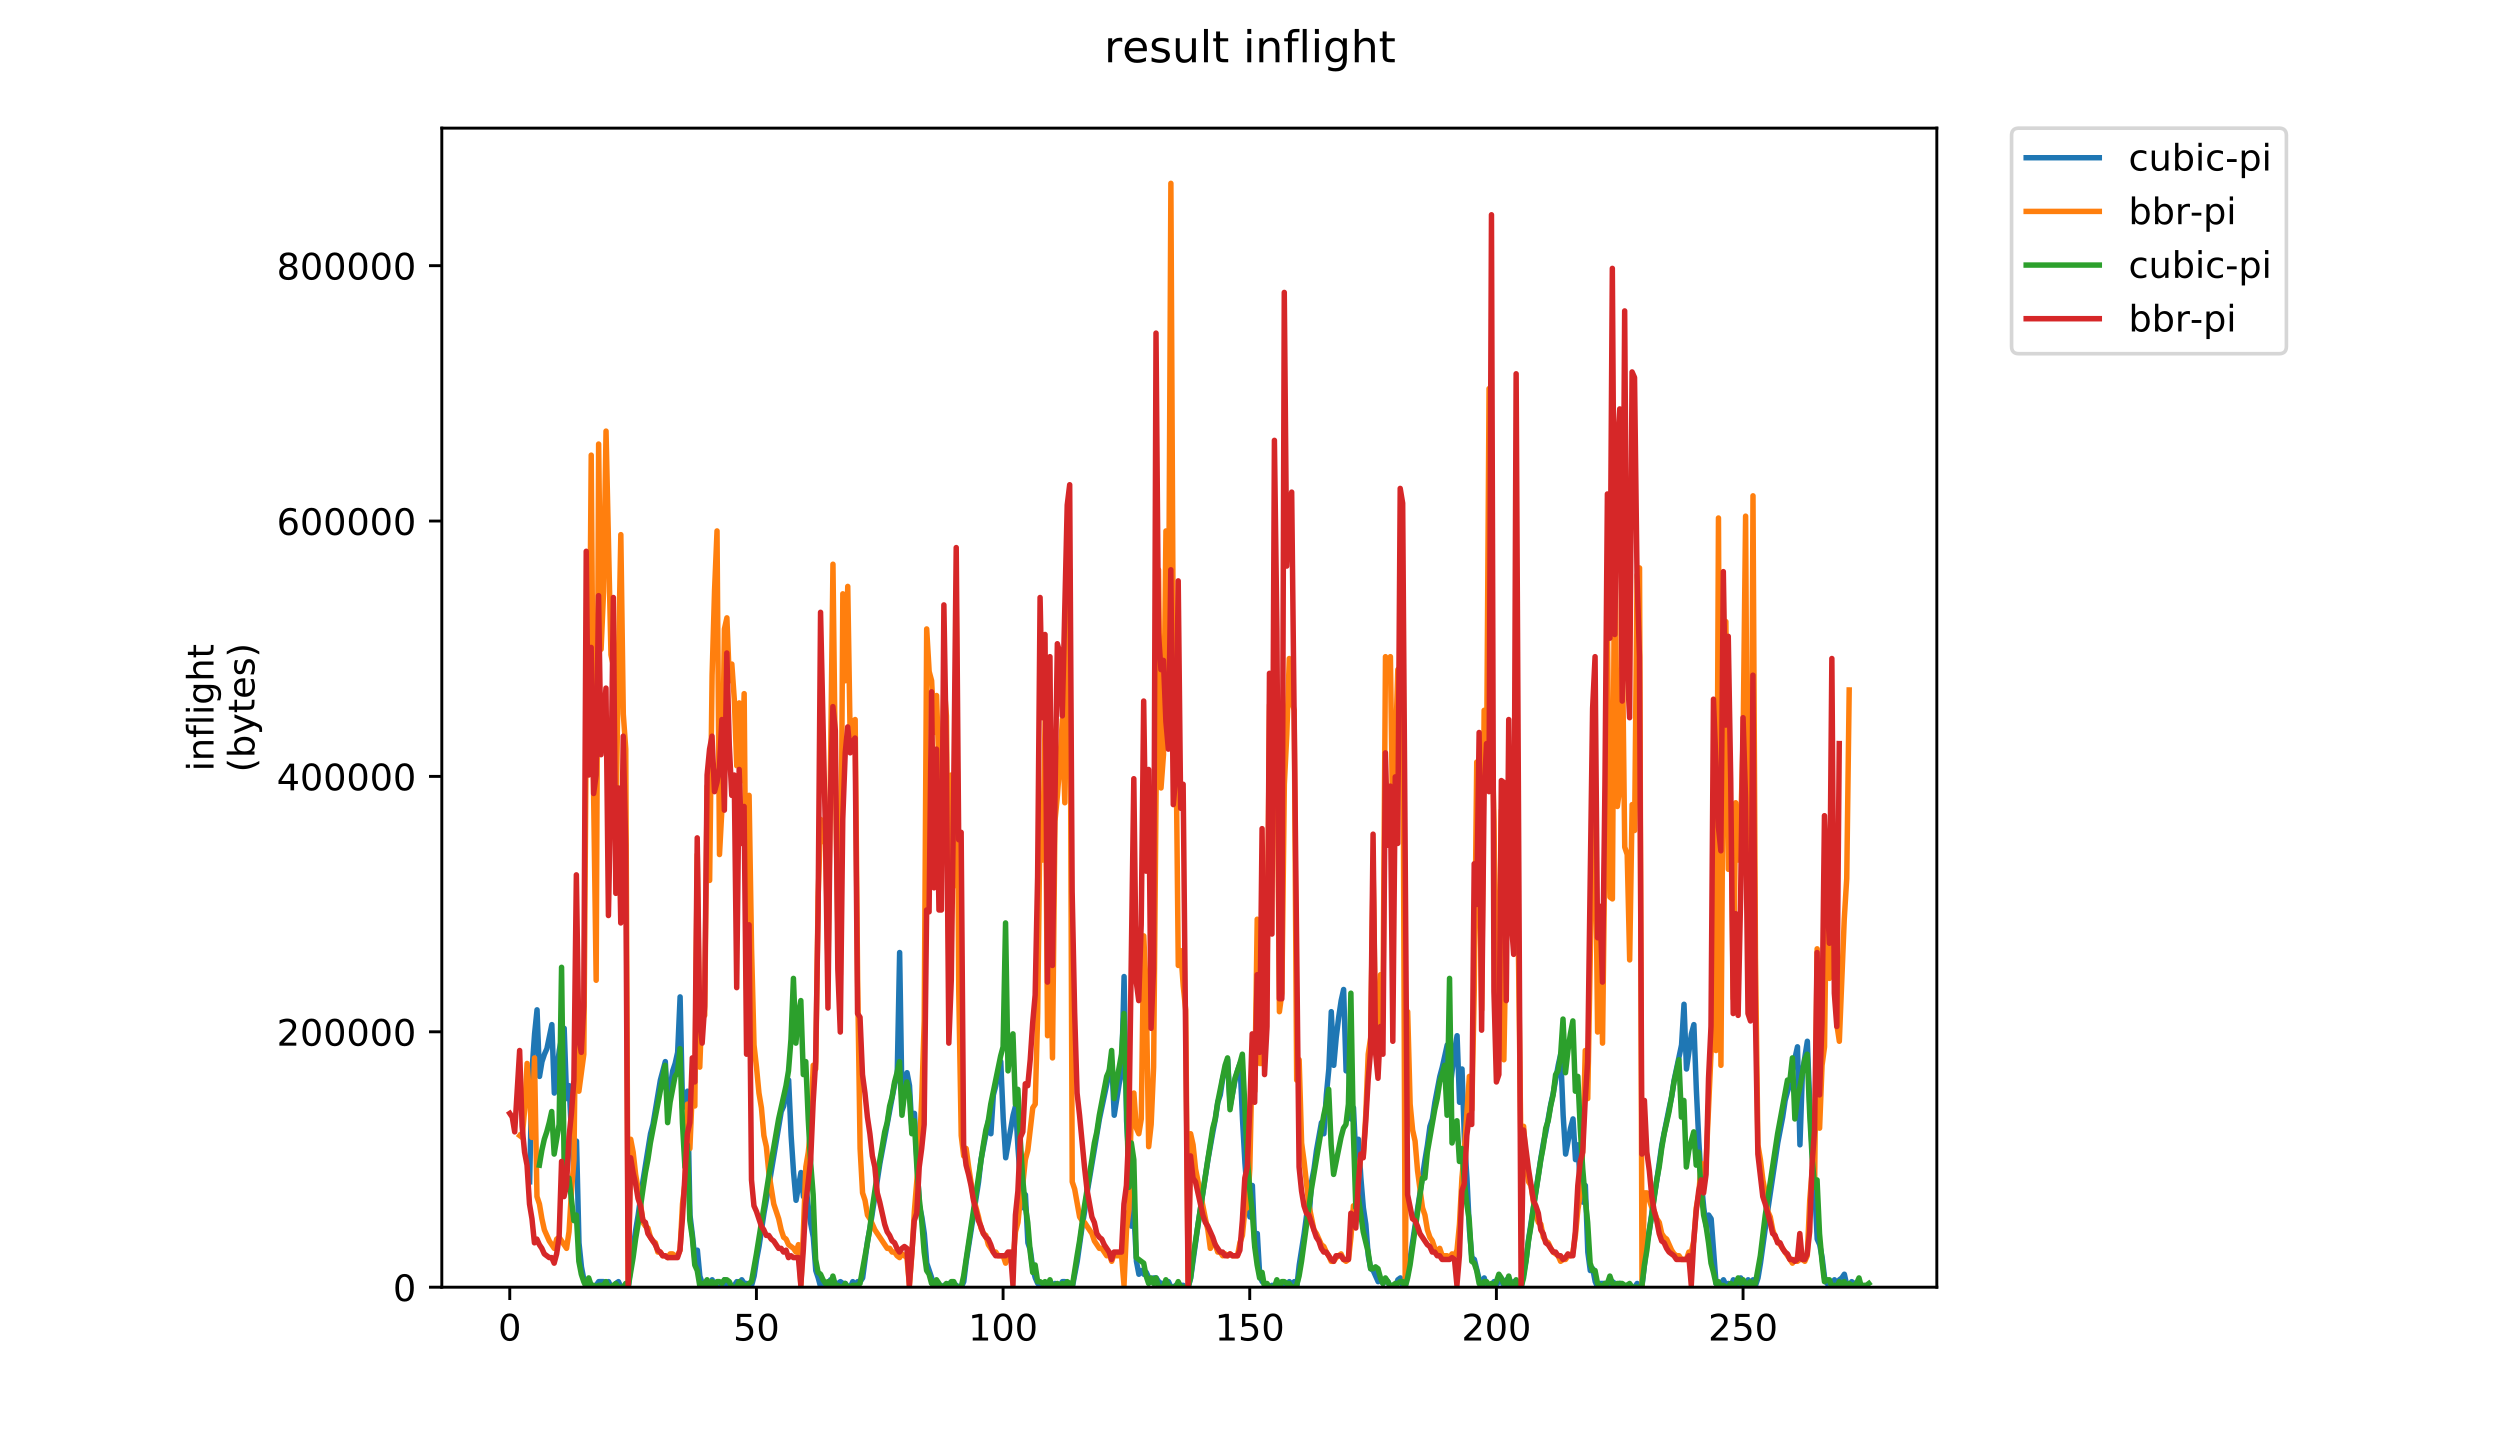 <?xml version="1.0" encoding="utf-8" standalone="no"?>
<!DOCTYPE svg PUBLIC "-//W3C//DTD SVG 1.1//EN"
  "http://www.w3.org/Graphics/SVG/1.1/DTD/svg11.dtd">
<!-- Created with matplotlib (https://matplotlib.org/) -->
<svg height="396pt" version="1.1" viewBox="0 0 684 396" width="684pt" xmlns="http://www.w3.org/2000/svg" xmlns:xlink="http://www.w3.org/1999/xlink">
 <defs>
  <style type="text/css">
*{stroke-linecap:butt;stroke-linejoin:round;}
  </style>
 </defs>
 <g id="figure_1">
  <g id="patch_1">
   <path d="M 0 396 
L 684 396 
L 684 0 
L 0 0 
z
" style="fill:#ffffff;"/>
  </g>
  <g id="axes_1">
   <g id="patch_2">
    <path d="M 120.879 352.174 
L 529.913 352.174 
L 529.913 35.062 
L 120.879 35.062 
z
" style="fill:#ffffff;"/>
   </g>
   <g id="matplotlib.axis_1">
    <g id="xtick_1">
     <g id="line2d_1">
      <defs>
       <path d="M 0 0 
L 0 3.5 
" id="m3f0dc78323" style="stroke:#000000;stroke-width:0.8;"/>
      </defs>
      <g>
       <use style="stroke:#000000;stroke-width:0.8;" x="139.471" xlink:href="#m3f0dc78323" y="352.174"/>
      </g>
     </g>
     <g id="text_1">
      <!-- 0 -->
      <defs>
       <path d="M 31.781 66.406 
Q 24.172 66.406 20.328 58.906 
Q 16.5 51.422 16.5 36.375 
Q 16.5 21.391 20.328 13.891 
Q 24.172 6.391 31.781 6.391 
Q 39.453 6.391 43.281 13.891 
Q 47.125 21.391 47.125 36.375 
Q 47.125 51.422 43.281 58.906 
Q 39.453 66.406 31.781 66.406 
z
M 31.781 74.219 
Q 44.047 74.219 50.516 64.516 
Q 56.984 54.828 56.984 36.375 
Q 56.984 17.969 50.516 8.266 
Q 44.047 -1.422 31.781 -1.422 
Q 19.531 -1.422 13.062 8.266 
Q 6.594 17.969 6.594 36.375 
Q 6.594 54.828 13.062 64.516 
Q 19.531 74.219 31.781 74.219 
z
" id="DejaVuSans-48"/>
      </defs>
      <g transform="translate(136.29 366.773)scale(0.1 -0.1)">
       <use xlink:href="#DejaVuSans-48"/>
      </g>
     </g>
    </g>
    <g id="xtick_2">
     <g id="line2d_2">
      <g>
       <use style="stroke:#000000;stroke-width:0.8;" x="206.957" xlink:href="#m3f0dc78323" y="352.174"/>
      </g>
     </g>
     <g id="text_2">
      <!-- 50 -->
      <defs>
       <path d="M 10.797 72.906 
L 49.516 72.906 
L 49.516 64.594 
L 19.828 64.594 
L 19.828 46.734 
Q 21.969 47.469 24.109 47.828 
Q 26.266 48.188 28.422 48.188 
Q 40.625 48.188 47.75 41.5 
Q 54.891 34.812 54.891 23.391 
Q 54.891 11.625 47.562 5.094 
Q 40.234 -1.422 26.906 -1.422 
Q 22.312 -1.422 17.547 -0.641 
Q 12.797 0.141 7.719 1.703 
L 7.719 11.625 
Q 12.109 9.234 16.797 8.062 
Q 21.484 6.891 26.703 6.891 
Q 35.156 6.891 40.078 11.328 
Q 45.016 15.766 45.016 23.391 
Q 45.016 31 40.078 35.438 
Q 35.156 39.891 26.703 39.891 
Q 22.75 39.891 18.812 39.016 
Q 14.891 38.141 10.797 36.281 
z
" id="DejaVuSans-53"/>
      </defs>
      <g transform="translate(200.595 366.773)scale(0.1 -0.1)">
       <use xlink:href="#DejaVuSans-53"/>
       <use x="63.623" xlink:href="#DejaVuSans-48"/>
      </g>
     </g>
    </g>
    <g id="xtick_3">
     <g id="line2d_3">
      <g>
       <use style="stroke:#000000;stroke-width:0.8;" x="274.443" xlink:href="#m3f0dc78323" y="352.174"/>
      </g>
     </g>
     <g id="text_3">
      <!-- 100 -->
      <defs>
       <path d="M 12.406 8.297 
L 28.516 8.297 
L 28.516 63.922 
L 10.984 60.406 
L 10.984 69.391 
L 28.422 72.906 
L 38.281 72.906 
L 38.281 8.297 
L 54.391 8.297 
L 54.391 0 
L 12.406 0 
z
" id="DejaVuSans-49"/>
      </defs>
      <g transform="translate(264.899 366.773)scale(0.1 -0.1)">
       <use xlink:href="#DejaVuSans-49"/>
       <use x="63.623" xlink:href="#DejaVuSans-48"/>
       <use x="127.246" xlink:href="#DejaVuSans-48"/>
      </g>
     </g>
    </g>
    <g id="xtick_4">
     <g id="line2d_4">
      <g>
       <use style="stroke:#000000;stroke-width:0.8;" x="341.929" xlink:href="#m3f0dc78323" y="352.174"/>
      </g>
     </g>
     <g id="text_4">
      <!-- 150 -->
      <g transform="translate(332.385 366.773)scale(0.1 -0.1)">
       <use xlink:href="#DejaVuSans-49"/>
       <use x="63.623" xlink:href="#DejaVuSans-53"/>
       <use x="127.246" xlink:href="#DejaVuSans-48"/>
      </g>
     </g>
    </g>
    <g id="xtick_5">
     <g id="line2d_5">
      <g>
       <use style="stroke:#000000;stroke-width:0.8;" x="409.415" xlink:href="#m3f0dc78323" y="352.174"/>
      </g>
     </g>
     <g id="text_5">
      <!-- 200 -->
      <defs>
       <path d="M 19.188 8.297 
L 53.609 8.297 
L 53.609 0 
L 7.328 0 
L 7.328 8.297 
Q 12.938 14.109 22.625 23.891 
Q 32.328 33.688 34.812 36.531 
Q 39.547 41.844 41.422 45.531 
Q 43.312 49.219 43.312 52.781 
Q 43.312 58.594 39.234 62.25 
Q 35.156 65.922 28.609 65.922 
Q 23.969 65.922 18.812 64.312 
Q 13.672 62.703 7.812 59.422 
L 7.812 69.391 
Q 13.766 71.781 18.938 73 
Q 24.125 74.219 28.422 74.219 
Q 39.75 74.219 46.484 68.547 
Q 53.219 62.891 53.219 53.422 
Q 53.219 48.922 51.531 44.891 
Q 49.859 40.875 45.406 35.406 
Q 44.188 33.984 37.641 27.219 
Q 31.109 20.453 19.188 8.297 
z
" id="DejaVuSans-50"/>
      </defs>
      <g transform="translate(399.871 366.773)scale(0.1 -0.1)">
       <use xlink:href="#DejaVuSans-50"/>
       <use x="63.623" xlink:href="#DejaVuSans-48"/>
       <use x="127.246" xlink:href="#DejaVuSans-48"/>
      </g>
     </g>
    </g>
    <g id="xtick_6">
     <g id="line2d_6">
      <g>
       <use style="stroke:#000000;stroke-width:0.8;" x="476.901" xlink:href="#m3f0dc78323" y="352.174"/>
      </g>
     </g>
     <g id="text_6">
      <!-- 250 -->
      <g transform="translate(467.358 366.773)scale(0.1 -0.1)">
       <use xlink:href="#DejaVuSans-50"/>
       <use x="63.623" xlink:href="#DejaVuSans-53"/>
       <use x="127.246" xlink:href="#DejaVuSans-48"/>
      </g>
     </g>
    </g>
   </g>
   <g id="matplotlib.axis_2">
    <g id="ytick_1">
     <g id="line2d_7">
      <defs>
       <path d="M 0 0 
L -3.5 0 
" id="ma1bcc89fb7" style="stroke:#000000;stroke-width:0.8;"/>
      </defs>
      <g>
       <use style="stroke:#000000;stroke-width:0.8;" x="120.879" xlink:href="#ma1bcc89fb7" y="352.174"/>
      </g>
     </g>
     <g id="text_7">
      <!-- 0 -->
      <g transform="translate(107.516 355.973)scale(0.1 -0.1)">
       <use xlink:href="#DejaVuSans-48"/>
      </g>
     </g>
    </g>
    <g id="ytick_2">
     <g id="line2d_8">
      <g>
       <use style="stroke:#000000;stroke-width:0.8;" x="120.879" xlink:href="#ma1bcc89fb7" y="282.301"/>
      </g>
     </g>
     <g id="text_8">
      <!-- 200000 -->
      <g transform="translate(75.704 286.1)scale(0.1 -0.1)">
       <use xlink:href="#DejaVuSans-50"/>
       <use x="63.623" xlink:href="#DejaVuSans-48"/>
       <use x="127.246" xlink:href="#DejaVuSans-48"/>
       <use x="190.869" xlink:href="#DejaVuSans-48"/>
       <use x="254.492" xlink:href="#DejaVuSans-48"/>
       <use x="318.115" xlink:href="#DejaVuSans-48"/>
      </g>
     </g>
    </g>
    <g id="ytick_3">
     <g id="line2d_9">
      <g>
       <use style="stroke:#000000;stroke-width:0.8;" x="120.879" xlink:href="#ma1bcc89fb7" y="212.428"/>
      </g>
     </g>
     <g id="text_9">
      <!-- 400000 -->
      <defs>
       <path d="M 37.797 64.312 
L 12.891 25.391 
L 37.797 25.391 
z
M 35.203 72.906 
L 47.609 72.906 
L 47.609 25.391 
L 58.016 25.391 
L 58.016 17.188 
L 47.609 17.188 
L 47.609 0 
L 37.797 0 
L 37.797 17.188 
L 4.891 17.188 
L 4.891 26.703 
z
" id="DejaVuSans-52"/>
      </defs>
      <g transform="translate(75.704 216.227)scale(0.1 -0.1)">
       <use xlink:href="#DejaVuSans-52"/>
       <use x="63.623" xlink:href="#DejaVuSans-48"/>
       <use x="127.246" xlink:href="#DejaVuSans-48"/>
       <use x="190.869" xlink:href="#DejaVuSans-48"/>
       <use x="254.492" xlink:href="#DejaVuSans-48"/>
       <use x="318.115" xlink:href="#DejaVuSans-48"/>
      </g>
     </g>
    </g>
    <g id="ytick_4">
     <g id="line2d_10">
      <g>
       <use style="stroke:#000000;stroke-width:0.8;" x="120.879" xlink:href="#ma1bcc89fb7" y="142.555"/>
      </g>
     </g>
     <g id="text_10">
      <!-- 600000 -->
      <defs>
       <path d="M 33.016 40.375 
Q 26.375 40.375 22.484 35.828 
Q 18.609 31.297 18.609 23.391 
Q 18.609 15.531 22.484 10.953 
Q 26.375 6.391 33.016 6.391 
Q 39.656 6.391 43.531 10.953 
Q 47.406 15.531 47.406 23.391 
Q 47.406 31.297 43.531 35.828 
Q 39.656 40.375 33.016 40.375 
z
M 52.594 71.297 
L 52.594 62.312 
Q 48.875 64.062 45.094 64.984 
Q 41.312 65.922 37.594 65.922 
Q 27.828 65.922 22.672 59.328 
Q 17.531 52.734 16.797 39.406 
Q 19.672 43.656 24.016 45.922 
Q 28.375 48.188 33.594 48.188 
Q 44.578 48.188 50.953 41.516 
Q 57.328 34.859 57.328 23.391 
Q 57.328 12.156 50.688 5.359 
Q 44.047 -1.422 33.016 -1.422 
Q 20.359 -1.422 13.672 8.266 
Q 6.984 17.969 6.984 36.375 
Q 6.984 53.656 15.188 63.938 
Q 23.391 74.219 37.203 74.219 
Q 40.922 74.219 44.703 73.484 
Q 48.484 72.75 52.594 71.297 
z
" id="DejaVuSans-54"/>
      </defs>
      <g transform="translate(75.704 146.354)scale(0.1 -0.1)">
       <use xlink:href="#DejaVuSans-54"/>
       <use x="63.623" xlink:href="#DejaVuSans-48"/>
       <use x="127.246" xlink:href="#DejaVuSans-48"/>
       <use x="190.869" xlink:href="#DejaVuSans-48"/>
       <use x="254.492" xlink:href="#DejaVuSans-48"/>
       <use x="318.115" xlink:href="#DejaVuSans-48"/>
      </g>
     </g>
    </g>
    <g id="ytick_5">
     <g id="line2d_11">
      <g>
       <use style="stroke:#000000;stroke-width:0.8;" x="120.879" xlink:href="#ma1bcc89fb7" y="72.682"/>
      </g>
     </g>
     <g id="text_11">
      <!-- 800000 -->
      <defs>
       <path d="M 31.781 34.625 
Q 24.75 34.625 20.719 30.859 
Q 16.703 27.094 16.703 20.516 
Q 16.703 13.922 20.719 10.156 
Q 24.75 6.391 31.781 6.391 
Q 38.812 6.391 42.859 10.172 
Q 46.922 13.969 46.922 20.516 
Q 46.922 27.094 42.891 30.859 
Q 38.875 34.625 31.781 34.625 
z
M 21.922 38.812 
Q 15.578 40.375 12.031 44.719 
Q 8.5 49.078 8.5 55.328 
Q 8.5 64.062 14.719 69.141 
Q 20.953 74.219 31.781 74.219 
Q 42.672 74.219 48.875 69.141 
Q 55.078 64.062 55.078 55.328 
Q 55.078 49.078 51.531 44.719 
Q 48 40.375 41.703 38.812 
Q 48.828 37.156 52.797 32.312 
Q 56.781 27.484 56.781 20.516 
Q 56.781 9.906 50.312 4.234 
Q 43.844 -1.422 31.781 -1.422 
Q 19.734 -1.422 13.25 4.234 
Q 6.781 9.906 6.781 20.516 
Q 6.781 27.484 10.781 32.312 
Q 14.797 37.156 21.922 38.812 
z
M 18.312 54.391 
Q 18.312 48.734 21.844 45.562 
Q 25.391 42.391 31.781 42.391 
Q 38.141 42.391 41.719 45.562 
Q 45.312 48.734 45.312 54.391 
Q 45.312 60.062 41.719 63.234 
Q 38.141 66.406 31.781 66.406 
Q 25.391 66.406 21.844 63.234 
Q 18.312 60.062 18.312 54.391 
z
" id="DejaVuSans-56"/>
      </defs>
      <g transform="translate(75.704 76.481)scale(0.1 -0.1)">
       <use xlink:href="#DejaVuSans-56"/>
       <use x="63.623" xlink:href="#DejaVuSans-48"/>
       <use x="127.246" xlink:href="#DejaVuSans-48"/>
       <use x="190.869" xlink:href="#DejaVuSans-48"/>
       <use x="254.492" xlink:href="#DejaVuSans-48"/>
       <use x="318.115" xlink:href="#DejaVuSans-48"/>
      </g>
     </g>
    </g>
    <g id="text_12">
     <!-- inflight -->
     <defs>
      <path d="M 9.422 54.688 
L 18.406 54.688 
L 18.406 0 
L 9.422 0 
z
M 9.422 75.984 
L 18.406 75.984 
L 18.406 64.594 
L 9.422 64.594 
z
" id="DejaVuSans-105"/>
      <path d="M 54.891 33.016 
L 54.891 0 
L 45.906 0 
L 45.906 32.719 
Q 45.906 40.484 42.875 44.328 
Q 39.844 48.188 33.797 48.188 
Q 26.516 48.188 22.312 43.547 
Q 18.109 38.922 18.109 30.906 
L 18.109 0 
L 9.078 0 
L 9.078 54.688 
L 18.109 54.688 
L 18.109 46.188 
Q 21.344 51.125 25.703 53.562 
Q 30.078 56 35.797 56 
Q 45.219 56 50.047 50.172 
Q 54.891 44.344 54.891 33.016 
z
" id="DejaVuSans-110"/>
      <path d="M 37.109 75.984 
L 37.109 68.5 
L 28.516 68.5 
Q 23.688 68.5 21.797 66.547 
Q 19.922 64.594 19.922 59.516 
L 19.922 54.688 
L 34.719 54.688 
L 34.719 47.703 
L 19.922 47.703 
L 19.922 0 
L 10.891 0 
L 10.891 47.703 
L 2.297 47.703 
L 2.297 54.688 
L 10.891 54.688 
L 10.891 58.5 
Q 10.891 67.625 15.141 71.797 
Q 19.391 75.984 28.609 75.984 
z
" id="DejaVuSans-102"/>
      <path d="M 9.422 75.984 
L 18.406 75.984 
L 18.406 0 
L 9.422 0 
z
" id="DejaVuSans-108"/>
      <path d="M 45.406 27.984 
Q 45.406 37.75 41.375 43.109 
Q 37.359 48.484 30.078 48.484 
Q 22.859 48.484 18.828 43.109 
Q 14.797 37.75 14.797 27.984 
Q 14.797 18.266 18.828 12.891 
Q 22.859 7.516 30.078 7.516 
Q 37.359 7.516 41.375 12.891 
Q 45.406 18.266 45.406 27.984 
z
M 54.391 6.781 
Q 54.391 -7.172 48.188 -13.984 
Q 42 -20.797 29.203 -20.797 
Q 24.469 -20.797 20.266 -20.094 
Q 16.062 -19.391 12.109 -17.922 
L 12.109 -9.188 
Q 16.062 -11.328 19.922 -12.344 
Q 23.781 -13.375 27.781 -13.375 
Q 36.625 -13.375 41.016 -8.766 
Q 45.406 -4.156 45.406 5.172 
L 45.406 9.625 
Q 42.625 4.781 38.281 2.391 
Q 33.938 0 27.875 0 
Q 17.828 0 11.672 7.656 
Q 5.516 15.328 5.516 27.984 
Q 5.516 40.672 11.672 48.328 
Q 17.828 56 27.875 56 
Q 33.938 56 38.281 53.609 
Q 42.625 51.219 45.406 46.391 
L 45.406 54.688 
L 54.391 54.688 
z
" id="DejaVuSans-103"/>
      <path d="M 54.891 33.016 
L 54.891 0 
L 45.906 0 
L 45.906 32.719 
Q 45.906 40.484 42.875 44.328 
Q 39.844 48.188 33.797 48.188 
Q 26.516 48.188 22.312 43.547 
Q 18.109 38.922 18.109 30.906 
L 18.109 0 
L 9.078 0 
L 9.078 75.984 
L 18.109 75.984 
L 18.109 46.188 
Q 21.344 51.125 25.703 53.562 
Q 30.078 56 35.797 56 
Q 45.219 56 50.047 50.172 
Q 54.891 44.344 54.891 33.016 
z
" id="DejaVuSans-104"/>
      <path d="M 18.312 70.219 
L 18.312 54.688 
L 36.812 54.688 
L 36.812 47.703 
L 18.312 47.703 
L 18.312 18.016 
Q 18.312 11.328 20.141 9.422 
Q 21.969 7.516 27.594 7.516 
L 36.812 7.516 
L 36.812 0 
L 27.594 0 
Q 17.188 0 13.234 3.875 
Q 9.281 7.766 9.281 18.016 
L 9.281 47.703 
L 2.688 47.703 
L 2.688 54.688 
L 9.281 54.688 
L 9.281 70.219 
z
" id="DejaVuSans-116"/>
     </defs>
     <g transform="translate(58.426 211.018)rotate(-90)scale(0.1 -0.1)">
      <use xlink:href="#DejaVuSans-105"/>
      <use x="27.783" xlink:href="#DejaVuSans-110"/>
      <use x="91.162" xlink:href="#DejaVuSans-102"/>
      <use x="126.367" xlink:href="#DejaVuSans-108"/>
      <use x="154.15" xlink:href="#DejaVuSans-105"/>
      <use x="181.934" xlink:href="#DejaVuSans-103"/>
      <use x="245.41" xlink:href="#DejaVuSans-104"/>
      <use x="308.789" xlink:href="#DejaVuSans-116"/>
     </g>
     <!-- (bytes) -->
     <defs>
      <path d="M 31 75.875 
Q 24.469 64.656 21.281 53.656 
Q 18.109 42.672 18.109 31.391 
Q 18.109 20.125 21.312 9.062 
Q 24.516 -2 31 -13.188 
L 23.188 -13.188 
Q 15.875 -1.703 12.234 9.375 
Q 8.594 20.453 8.594 31.391 
Q 8.594 42.281 12.203 53.312 
Q 15.828 64.359 23.188 75.875 
z
" id="DejaVuSans-40"/>
      <path d="M 48.688 27.297 
Q 48.688 37.203 44.609 42.844 
Q 40.531 48.484 33.406 48.484 
Q 26.266 48.484 22.188 42.844 
Q 18.109 37.203 18.109 27.297 
Q 18.109 17.391 22.188 11.75 
Q 26.266 6.109 33.406 6.109 
Q 40.531 6.109 44.609 11.75 
Q 48.688 17.391 48.688 27.297 
z
M 18.109 46.391 
Q 20.953 51.266 25.266 53.625 
Q 29.594 56 35.594 56 
Q 45.562 56 51.781 48.094 
Q 58.016 40.188 58.016 27.297 
Q 58.016 14.406 51.781 6.484 
Q 45.562 -1.422 35.594 -1.422 
Q 29.594 -1.422 25.266 0.953 
Q 20.953 3.328 18.109 8.203 
L 18.109 0 
L 9.078 0 
L 9.078 75.984 
L 18.109 75.984 
z
" id="DejaVuSans-98"/>
      <path d="M 32.172 -5.078 
Q 28.375 -14.844 24.75 -17.812 
Q 21.141 -20.797 15.094 -20.797 
L 7.906 -20.797 
L 7.906 -13.281 
L 13.188 -13.281 
Q 16.891 -13.281 18.938 -11.516 
Q 21 -9.766 23.484 -3.219 
L 25.094 0.875 
L 2.984 54.688 
L 12.5 54.688 
L 29.594 11.922 
L 46.688 54.688 
L 56.203 54.688 
z
" id="DejaVuSans-121"/>
      <path d="M 56.203 29.594 
L 56.203 25.203 
L 14.891 25.203 
Q 15.484 15.922 20.484 11.062 
Q 25.484 6.203 34.422 6.203 
Q 39.594 6.203 44.453 7.469 
Q 49.312 8.734 54.109 11.281 
L 54.109 2.781 
Q 49.266 0.734 44.188 -0.344 
Q 39.109 -1.422 33.891 -1.422 
Q 20.797 -1.422 13.156 6.188 
Q 5.516 13.812 5.516 26.812 
Q 5.516 40.234 12.766 48.109 
Q 20.016 56 32.328 56 
Q 43.359 56 49.781 48.891 
Q 56.203 41.797 56.203 29.594 
z
M 47.219 32.234 
Q 47.125 39.594 43.094 43.984 
Q 39.062 48.391 32.422 48.391 
Q 24.906 48.391 20.391 44.141 
Q 15.875 39.891 15.188 32.172 
z
" id="DejaVuSans-101"/>
      <path d="M 44.281 53.078 
L 44.281 44.578 
Q 40.484 46.531 36.375 47.5 
Q 32.281 48.484 27.875 48.484 
Q 21.188 48.484 17.844 46.438 
Q 14.5 44.391 14.5 40.281 
Q 14.5 37.156 16.891 35.375 
Q 19.281 33.594 26.516 31.984 
L 29.594 31.297 
Q 39.156 29.25 43.188 25.516 
Q 47.219 21.781 47.219 15.094 
Q 47.219 7.469 41.188 3.016 
Q 35.156 -1.422 24.609 -1.422 
Q 20.219 -1.422 15.453 -0.562 
Q 10.688 0.297 5.422 2 
L 5.422 11.281 
Q 10.406 8.688 15.234 7.391 
Q 20.062 6.109 24.812 6.109 
Q 31.156 6.109 34.562 8.281 
Q 37.984 10.453 37.984 14.406 
Q 37.984 18.062 35.516 20.016 
Q 33.062 21.969 24.703 23.781 
L 21.578 24.516 
Q 13.234 26.266 9.516 29.906 
Q 5.812 33.547 5.812 39.891 
Q 5.812 47.609 11.281 51.797 
Q 16.75 56 26.812 56 
Q 31.781 56 36.172 55.266 
Q 40.578 54.547 44.281 53.078 
z
" id="DejaVuSans-115"/>
      <path d="M 8.016 75.875 
L 15.828 75.875 
Q 23.141 64.359 26.781 53.312 
Q 30.422 42.281 30.422 31.391 
Q 30.422 20.453 26.781 9.375 
Q 23.141 -1.703 15.828 -13.188 
L 8.016 -13.188 
Q 14.5 -2 17.703 9.062 
Q 20.906 20.125 20.906 31.391 
Q 20.906 42.672 17.703 53.656 
Q 14.5 64.656 8.016 75.875 
z
" id="DejaVuSans-41"/>
     </defs>
     <g transform="translate(69.624 211.295)rotate(-90)scale(0.1 -0.1)">
      <use xlink:href="#DejaVuSans-40"/>
      <use x="39.014" xlink:href="#DejaVuSans-98"/>
      <use x="102.49" xlink:href="#DejaVuSans-121"/>
      <use x="161.67" xlink:href="#DejaVuSans-116"/>
      <use x="200.879" xlink:href="#DejaVuSans-101"/>
      <use x="262.402" xlink:href="#DejaVuSans-115"/>
      <use x="314.502" xlink:href="#DejaVuSans-41"/>
     </g>
    </g>
   </g>
   <g id="line2d_12">
    <path clip-path="url(#p365c69dc80)" d="M 144.91 323.339 
L 145.585 292.48 
L 146.26 282.868 
L 146.935 276.292 
L 147.61 294.504 
L 148.285 290.457 
L 148.96 288.433 
L 149.634 286.915 
L 150.984 280.339 
L 151.659 299.057 
L 153.009 287.421 
L 153.684 283.88 
L 154.358 281.351 
L 155.033 300.574 
L 155.708 297.033 
L 156.383 310.692 
L 157.058 321.315 
L 157.733 312.21 
L 158.408 340.033 
L 159.083 346.609 
L 159.757 350.151 
L 160.432 350.657 
L 161.107 351.668 
L 161.782 352.174 
L 162.457 352.174 
L 163.132 351.668 
L 163.807 350.657 
L 165.156 350.657 
L 165.831 351.162 
L 166.506 350.657 
L 167.181 352.174 
L 167.856 352.174 
L 168.531 351.162 
L 169.205 350.657 
L 169.88 352.174 
L 171.905 352.174 
L 172.58 346.104 
L 173.929 336.492 
L 174.604 332.445 
L 175.954 322.833 
L 177.979 310.186 
L 178.653 307.657 
L 180.678 295.515 
L 182.028 290.457 
L 182.703 303.104 
L 183.377 297.539 
L 184.052 292.986 
L 184.727 290.963 
L 185.402 287.927 
L 186.077 272.751 
L 186.752 303.104 
L 187.427 300.574 
L 188.102 298.551 
L 188.776 332.445 
L 189.451 338.009 
L 190.126 344.586 
L 190.801 342.057 
L 191.476 349.139 
L 192.151 351.162 
L 192.826 352.174 
L 193.5 351.162 
L 194.175 352.174 
L 194.85 350.151 
L 195.525 352.174 
L 196.875 352.174 
L 197.55 351.668 
L 198.224 350.151 
L 198.899 352.174 
L 199.574 351.668 
L 200.249 352.174 
L 200.924 351.668 
L 201.599 350.657 
L 202.274 351.162 
L 202.948 350.151 
L 203.623 351.162 
L 204.298 351.162 
L 204.973 352.174 
L 205.648 351.668 
L 206.323 349.139 
L 206.998 344.586 
L 207.672 341.045 
L 209.022 331.939 
L 210.372 324.351 
L 213.746 304.115 
L 214.421 302.598 
L 215.096 298.551 
L 215.771 295.515 
L 216.446 310.692 
L 217.121 320.81 
L 217.795 328.398 
L 219.145 320.81 
L 219.82 327.386 
L 220.495 324.351 
L 221.17 330.421 
L 221.845 334.974 
L 222.519 338.515 
L 223.194 347.621 
L 223.869 349.645 
L 224.544 352.174 
L 225.219 351.668 
L 225.894 352.174 
L 226.569 351.668 
L 227.243 350.151 
L 227.918 351.162 
L 229.268 351.162 
L 229.943 350.657 
L 230.618 351.162 
L 231.293 351.162 
L 231.967 352.174 
L 232.642 352.174 
L 233.317 350.657 
L 233.992 351.668 
L 234.667 350.657 
L 235.342 350.657 
L 236.017 349.645 
L 237.366 339.527 
L 238.041 335.986 
L 240.741 318.28 
L 244.79 296.527 
L 245.465 294.504 
L 246.14 260.61 
L 246.814 303.104 
L 247.489 297.539 
L 248.164 293.492 
L 248.839 297.033 
L 249.514 309.174 
L 250.189 304.621 
L 251.538 329.915 
L 252.213 332.951 
L 252.888 337.504 
L 253.563 345.598 
L 254.913 349.645 
L 255.588 352.174 
L 256.262 351.162 
L 256.937 352.174 
L 257.612 352.174 
L 258.287 351.668 
L 258.962 351.668 
L 259.637 351.162 
L 260.986 352.174 
L 261.661 351.668 
L 262.336 352.174 
L 263.011 352.174 
L 263.686 350.657 
L 264.361 345.092 
L 265.71 336.492 
L 267.735 323.339 
L 268.41 317.268 
L 270.434 306.645 
L 271.109 310.186 
L 271.784 299.563 
L 272.459 297.033 
L 273.134 292.986 
L 273.809 290.457 
L 274.484 306.139 
L 275.158 316.762 
L 277.183 305.127 
L 277.858 302.598 
L 278.533 314.233 
L 279.208 323.339 
L 279.883 330.421 
L 280.557 326.88 
L 281.232 340.033 
L 281.907 342.057 
L 282.582 347.115 
L 283.257 349.645 
L 283.932 351.162 
L 285.281 352.174 
L 285.956 351.162 
L 286.631 351.668 
L 287.981 351.668 
L 288.656 351.162 
L 289.331 351.668 
L 290.005 351.668 
L 290.68 350.657 
L 291.355 350.657 
L 292.03 351.668 
L 292.705 352.174 
L 293.38 352.174 
L 294.729 345.092 
L 296.079 335.48 
L 296.754 331.433 
L 297.429 326.374 
L 300.803 306.139 
L 302.828 296.527 
L 303.503 292.986 
L 304.177 290.457 
L 304.852 305.127 
L 306.202 296.527 
L 306.877 293.492 
L 307.552 267.186 
L 308.227 306.645 
L 308.902 318.28 
L 309.576 335.48 
L 310.251 331.939 
L 310.926 345.092 
L 311.601 348.633 
L 312.276 347.621 
L 312.951 348.633 
L 313.626 348.127 
L 314.3 349.645 
L 314.975 350.151 
L 315.65 349.645 
L 316.325 349.645 
L 317 350.657 
L 317.675 351.162 
L 318.35 351.162 
L 319.024 352.174 
L 319.699 350.657 
L 320.374 352.174 
L 321.049 352.174 
L 321.724 351.668 
L 322.399 352.174 
L 323.074 351.668 
L 323.748 351.668 
L 324.423 352.174 
L 325.098 352.174 
L 325.773 349.645 
L 327.798 334.974 
L 330.497 317.268 
L 331.847 309.68 
L 332.522 306.139 
L 333.196 301.586 
L 333.871 299.563 
L 334.546 295.01 
L 335.896 289.951 
L 336.571 302.598 
L 337.921 295.515 
L 338.595 292.986 
L 339.27 290.963 
L 339.945 306.139 
L 340.62 318.28 
L 341.295 326.88 
L 341.97 332.951 
L 342.645 324.351 
L 343.319 341.045 
L 343.994 337.504 
L 344.669 349.139 
L 345.344 350.657 
L 346.019 351.162 
L 346.694 352.174 
L 347.369 352.174 
L 348.043 351.668 
L 348.718 352.174 
L 349.393 351.162 
L 350.068 352.174 
L 350.743 351.162 
L 351.418 351.162 
L 352.093 352.174 
L 352.767 350.657 
L 353.442 351.668 
L 354.117 350.657 
L 354.792 352.174 
L 355.467 346.104 
L 356.817 337.504 
L 357.491 332.445 
L 358.166 332.951 
L 358.841 323.339 
L 359.516 319.798 
L 360.191 314.739 
L 361.541 307.151 
L 362.215 310.186 
L 362.89 299.563 
L 363.565 292.48 
L 364.24 276.798 
L 364.915 291.468 
L 365.59 283.88 
L 366.265 278.316 
L 366.94 273.763 
L 367.614 270.727 
L 368.289 292.986 
L 368.964 289.445 
L 369.639 306.139 
L 370.314 303.104 
L 370.989 317.268 
L 371.664 311.704 
L 372.338 322.327 
L 373.013 330.421 
L 373.688 334.974 
L 374.363 343.574 
L 375.038 347.115 
L 375.713 347.621 
L 377.062 350.657 
L 377.737 350.151 
L 378.412 351.162 
L 379.087 350.151 
L 379.762 350.657 
L 380.437 352.174 
L 381.786 352.174 
L 382.461 350.151 
L 383.136 349.645 
L 383.811 352.174 
L 384.486 351.668 
L 385.161 348.633 
L 389.885 317.268 
L 390.56 313.221 
L 391.234 308.162 
L 391.909 306.139 
L 392.584 301.586 
L 393.934 294.504 
L 394.609 291.974 
L 395.959 285.904 
L 396.633 298.551 
L 397.983 287.421 
L 398.658 283.374 
L 399.333 301.586 
L 400.008 292.48 
L 400.683 312.21 
L 401.357 322.327 
L 402.032 336.492 
L 402.707 344.08 
L 403.382 344.586 
L 404.732 350.151 
L 405.407 351.668 
L 406.081 349.645 
L 406.756 352.174 
L 407.431 352.174 
L 408.106 351.668 
L 408.781 350.657 
L 409.456 351.668 
L 410.131 350.151 
L 410.805 350.151 
L 411.48 352.174 
L 412.155 350.151 
L 412.83 351.668 
L 413.505 352.174 
L 414.18 350.657 
L 414.855 350.657 
L 415.529 351.162 
L 416.204 352.174 
L 417.554 344.586 
L 418.229 339.021 
L 421.603 316.762 
L 422.278 312.715 
L 422.953 309.68 
L 424.303 302.092 
L 424.978 299.057 
L 426.327 291.468 
L 427.002 288.433 
L 427.677 305.127 
L 428.352 315.751 
L 429.702 308.668 
L 430.376 306.139 
L 431.051 317.268 
L 431.726 313.221 
L 432.401 324.857 
L 433.076 328.904 
L 433.751 324.351 
L 434.426 342.562 
L 435.1 347.621 
L 435.775 347.115 
L 436.45 350.657 
L 437.125 352.174 
L 437.8 351.162 
L 439.15 351.162 
L 439.824 351.668 
L 440.499 351.668 
L 441.174 350.657 
L 441.849 351.162 
L 442.524 352.174 
L 443.199 351.162 
L 443.874 352.174 
L 444.548 352.174 
L 445.223 351.668 
L 445.898 351.668 
L 446.573 352.174 
L 447.248 352.174 
L 447.923 351.162 
L 448.598 352.174 
L 449.272 351.668 
L 450.622 340.033 
L 451.297 336.492 
L 452.647 326.88 
L 453.322 322.833 
L 454.671 313.221 
L 456.696 303.104 
L 457.371 300.068 
L 458.046 295.515 
L 460.07 285.904 
L 460.745 274.774 
L 461.42 292.48 
L 462.77 282.868 
L 463.445 280.339 
L 464.119 298.045 
L 464.794 312.21 
L 465.469 323.339 
L 466.144 330.421 
L 466.819 335.48 
L 467.494 332.445 
L 468.169 333.457 
L 469.518 351.162 
L 470.868 351.162 
L 471.543 350.151 
L 472.218 351.668 
L 472.893 351.162 
L 473.567 352.174 
L 474.242 350.151 
L 474.917 352.174 
L 475.592 350.151 
L 476.267 349.645 
L 476.942 351.162 
L 477.617 352.174 
L 478.291 350.151 
L 478.966 351.668 
L 479.641 350.151 
L 480.316 351.668 
L 480.991 349.645 
L 481.666 345.598 
L 483.69 330.927 
L 486.39 312.715 
L 487.74 305.633 
L 488.414 301.08 
L 489.089 298.551 
L 489.764 296.527 
L 490.439 292.48 
L 491.789 286.41 
L 492.464 313.221 
L 493.138 293.492 
L 494.488 284.892 
L 495.163 302.598 
L 495.838 315.245 
L 496.513 325.362 
L 497.188 339.021 
L 497.862 340.539 
L 498.537 344.08 
L 499.212 349.645 
L 499.887 351.162 
L 500.562 350.657 
L 501.237 351.668 
L 501.912 350.151 
L 502.586 352.174 
L 503.261 350.151 
L 503.936 349.645 
L 504.611 348.633 
L 505.286 351.668 
L 505.961 352.174 
L 506.636 350.657 
L 507.31 351.162 
L 507.985 352.174 
L 508.66 352.174 
L 508.66 352.174 
" style="fill:none;stroke:#1f77b4;stroke-linecap:square;stroke-width:1.5;"/>
   </g>
   <g id="line2d_13">
    <path clip-path="url(#p365c69dc80)" d="M 142.189 310.692 
L 142.864 311.198 
L 143.539 303.61 
L 144.214 290.963 
L 144.889 300.068 
L 145.564 311.198 
L 146.239 289.445 
L 146.913 327.386 
L 147.588 329.41 
L 148.263 333.457 
L 148.938 336.492 
L 150.288 339.527 
L 151.637 341.551 
L 152.312 339.021 
L 152.987 338.515 
L 155.012 341.551 
L 155.687 336.998 
L 156.361 325.868 
L 157.036 317.268 
L 157.711 257.068 
L 158.386 298.551 
L 159.736 288.433 
L 160.411 195.857 
L 161.085 210.022 
L 161.76 124.528 
L 162.435 219.127 
L 163.11 268.198 
L 163.785 121.492 
L 164.46 177.645 
L 165.135 161.963 
L 165.81 117.951 
L 167.159 179.163 
L 167.834 182.198 
L 168.509 226.716 
L 169.184 181.692 
L 169.859 146.28 
L 170.534 195.351 
L 171.208 204.963 
L 171.883 352.174 
L 172.558 311.704 
L 173.233 315.245 
L 173.908 321.315 
L 175.258 329.41 
L 175.932 334.468 
L 176.607 335.48 
L 177.282 335.986 
L 177.957 338.515 
L 178.632 339.527 
L 179.307 340.033 
L 179.982 342.562 
L 180.656 342.562 
L 181.331 343.574 
L 182.006 343.574 
L 182.681 344.08 
L 183.356 343.068 
L 184.031 343.068 
L 184.706 343.574 
L 185.38 343.574 
L 186.055 342.057 
L 186.73 329.41 
L 187.405 323.845 
L 188.08 302.092 
L 188.755 314.233 
L 189.43 298.045 
L 190.104 302.598 
L 190.779 233.798 
L 191.454 291.974 
L 192.129 273.763 
L 192.804 277.81 
L 193.479 215.08 
L 194.154 240.88 
L 194.829 184.727 
L 195.503 161.457 
L 196.178 145.269 
L 196.853 233.798 
L 197.528 221.151 
L 198.203 172.08 
L 198.878 169.045 
L 199.553 186.245 
L 200.227 181.692 
L 200.902 191.304 
L 201.577 209.516 
L 202.252 192.316 
L 202.927 213.563 
L 203.602 189.786 
L 204.277 270.727 
L 204.951 217.61 
L 205.626 259.598 
L 206.301 285.904 
L 206.976 291.974 
L 207.651 299.057 
L 208.326 303.104 
L 209.001 310.692 
L 209.675 313.727 
L 210.35 320.81 
L 211.7 329.41 
L 213.05 333.457 
L 213.725 336.492 
L 214.399 338.515 
L 215.074 339.021 
L 215.749 340.539 
L 217.099 341.551 
L 217.774 342.562 
L 218.449 340.539 
L 219.123 351.668 
L 219.798 336.998 
L 220.473 319.292 
L 221.148 315.245 
L 221.823 308.668 
L 222.498 291.468 
L 223.173 292.48 
L 223.848 245.433 
L 224.522 224.186 
L 225.197 230.257 
L 225.872 227.221 
L 226.547 265.668 
L 227.897 154.375 
L 228.572 211.539 
L 229.246 255.045 
L 229.921 266.68 
L 230.596 162.469 
L 231.271 186.245 
L 231.946 160.445 
L 232.621 202.939 
L 233.296 197.375 
L 233.97 196.869 
L 234.645 268.198 
L 235.32 314.233 
L 235.995 326.374 
L 236.67 328.398 
L 237.345 332.445 
L 238.02 333.457 
L 239.369 336.492 
L 242.744 341.551 
L 243.418 341.551 
L 244.093 342.562 
L 244.768 342.562 
L 245.443 343.574 
L 246.118 344.08 
L 246.793 343.068 
L 248.142 344.08 
L 248.817 351.668 
L 249.492 343.068 
L 250.167 331.433 
L 251.517 314.739 
L 252.192 300.574 
L 252.867 279.327 
L 253.541 172.08 
L 254.216 183.716 
L 254.891 186.245 
L 255.566 200.41 
L 256.241 190.292 
L 256.916 211.033 
L 257.591 227.727 
L 258.265 186.751 
L 258.94 195.857 
L 259.615 265.668 
L 260.29 212.045 
L 260.965 242.398 
L 261.64 166.516 
L 262.315 271.233 
L 262.989 310.692 
L 263.664 316.257 
L 264.339 314.233 
L 265.014 319.292 
L 266.364 327.892 
L 267.713 332.951 
L 268.388 335.986 
L 269.063 337.504 
L 269.738 338.009 
L 270.413 340.539 
L 271.763 342.562 
L 272.437 342.562 
L 273.112 343.574 
L 274.462 343.574 
L 275.137 345.598 
L 275.812 344.08 
L 276.487 343.574 
L 277.161 345.092 
L 277.836 336.998 
L 278.511 334.468 
L 279.186 327.892 
L 279.861 323.845 
L 280.536 317.268 
L 281.211 314.739 
L 282.56 303.104 
L 283.235 302.092 
L 283.91 277.304 
L 284.585 221.151 
L 285.26 235.316 
L 285.935 196.869 
L 286.61 283.374 
L 287.284 246.445 
L 287.959 289.445 
L 288.634 224.692 
L 289.309 217.61 
L 289.984 208.504 
L 290.659 196.869 
L 291.334 219.633 
L 292.008 162.975 
L 292.683 155.892 
L 293.358 323.339 
L 294.033 325.362 
L 295.383 332.951 
L 296.058 333.962 
L 296.732 334.468 
L 298.757 337.504 
L 299.432 339.527 
L 300.782 341.551 
L 301.456 341.551 
L 302.806 343.574 
L 303.481 343.068 
L 304.156 345.092 
L 304.831 343.068 
L 305.506 343.574 
L 306.855 343.574 
L 307.53 351.668 
L 308.205 336.492 
L 308.88 330.927 
L 309.555 302.092 
L 310.23 299.057 
L 310.905 308.668 
L 311.579 310.186 
L 312.254 306.139 
L 312.929 256.057 
L 313.604 271.233 
L 314.279 313.727 
L 314.954 307.657 
L 315.629 291.974 
L 316.303 216.598 
L 316.978 155.892 
L 317.653 215.586 
L 318.328 206.48 
L 319.003 145.269 
L 319.678 182.704 
L 320.353 50.163 
L 321.027 182.704 
L 321.702 198.892 
L 322.377 264.151 
L 323.052 260.104 
L 323.727 269.716 
L 324.402 276.292 
L 325.077 351.668 
L 325.751 310.186 
L 326.426 313.221 
L 327.101 319.798 
L 329.801 333.457 
L 330.475 336.492 
L 331.15 341.551 
L 331.825 339.527 
L 332.5 340.539 
L 333.175 342.562 
L 333.85 342.562 
L 334.525 343.574 
L 335.199 343.068 
L 335.874 343.574 
L 336.549 343.068 
L 337.224 343.574 
L 338.574 343.574 
L 339.249 340.033 
L 339.924 338.009 
L 340.598 330.927 
L 341.273 330.421 
L 341.948 319.798 
L 342.623 288.433 
L 343.298 298.551 
L 343.973 251.504 
L 344.648 290.963 
L 345.322 290.963 
L 345.997 289.445 
L 346.672 266.68 
L 347.347 192.822 
L 348.022 201.927 
L 348.697 203.445 
L 349.372 198.386 
L 350.046 276.798 
L 350.721 271.739 
L 351.396 214.574 
L 352.071 200.916 
L 352.746 180.175 
L 353.421 191.81 
L 354.096 194.339 
L 354.77 295.515 
L 355.445 289.951 
L 356.12 312.715 
L 356.795 317.774 
L 358.145 329.915 
L 359.494 336.492 
L 360.169 337.504 
L 361.519 340.539 
L 362.194 341.045 
L 362.869 342.562 
L 363.544 343.574 
L 364.218 345.092 
L 364.893 345.092 
L 365.568 344.08 
L 366.918 343.068 
L 367.593 344.586 
L 368.268 345.092 
L 368.942 344.586 
L 369.617 338.515 
L 370.292 329.915 
L 370.967 332.445 
L 371.642 322.327 
L 372.317 316.257 
L 372.992 316.257 
L 373.667 305.127 
L 374.341 288.433 
L 375.016 283.88 
L 375.691 238.351 
L 376.366 282.363 
L 377.041 289.445 
L 377.716 266.68 
L 378.391 273.763 
L 379.065 179.669 
L 379.74 183.21 
L 380.415 179.669 
L 381.09 229.751 
L 382.44 183.21 
L 383.115 182.704 
L 383.789 177.645 
L 384.464 351.668 
L 385.139 276.798 
L 385.814 302.092 
L 386.489 309.174 
L 387.164 312.21 
L 387.839 320.304 
L 389.188 330.421 
L 389.863 332.445 
L 390.538 336.492 
L 391.213 338.515 
L 391.888 339.527 
L 392.563 341.551 
L 393.237 342.562 
L 393.912 341.551 
L 394.587 343.574 
L 395.937 343.574 
L 396.612 344.08 
L 397.287 343.068 
L 397.961 343.574 
L 398.636 342.057 
L 399.311 334.974 
L 399.986 322.327 
L 400.661 314.739 
L 402.011 294.504 
L 402.686 303.61 
L 403.36 270.727 
L 404.035 208.504 
L 404.71 231.774 
L 405.385 276.292 
L 406.06 194.339 
L 406.735 207.492 
L 407.41 106.316 
L 408.084 197.88 
L 408.759 224.186 
L 409.434 284.892 
L 410.109 270.221 
L 410.784 221.657 
L 411.459 289.951 
L 412.134 251.504 
L 412.808 234.81 
L 413.483 231.269 
L 414.158 255.551 
L 414.833 212.551 
L 416.183 318.786 
L 416.858 308.162 
L 417.532 318.28 
L 418.207 323.339 
L 418.882 324.351 
L 419.557 328.904 
L 420.232 332.445 
L 420.907 334.468 
L 421.582 334.974 
L 422.256 338.515 
L 422.931 339.527 
L 423.606 340.033 
L 424.281 341.551 
L 424.956 342.562 
L 426.306 343.574 
L 426.98 345.092 
L 427.655 344.586 
L 428.33 344.586 
L 429.005 343.574 
L 429.68 343.574 
L 430.355 342.562 
L 431.03 338.009 
L 431.705 330.927 
L 432.379 326.88 
L 433.054 313.727 
L 433.729 287.421 
L 434.404 300.574 
L 435.754 224.186 
L 436.429 221.151 
L 437.103 282.363 
L 437.778 248.974 
L 438.453 285.398 
L 439.803 172.08 
L 440.478 245.433 
L 441.153 245.939 
L 441.827 136.163 
L 442.502 220.645 
L 443.177 215.586 
L 443.852 173.598 
L 444.527 231.774 
L 445.202 233.798 
L 445.877 262.633 
L 446.551 220.139 
L 447.226 227.221 
L 447.901 157.41 
L 448.576 155.386 
L 449.251 351.668 
L 449.926 326.374 
L 450.601 326.374 
L 451.95 330.421 
L 452.625 331.433 
L 453.3 333.457 
L 453.975 334.468 
L 454.65 337.504 
L 455.325 338.515 
L 455.999 339.021 
L 457.349 342.057 
L 458.024 343.068 
L 458.699 343.574 
L 459.374 343.574 
L 460.049 344.586 
L 461.398 344.586 
L 462.073 342.562 
L 462.748 342.562 
L 463.423 339.527 
L 464.098 330.421 
L 464.773 326.88 
L 465.448 318.28 
L 466.122 320.81 
L 466.797 317.774 
L 468.147 287.927 
L 468.822 258.08 
L 469.497 287.421 
L 470.172 141.728 
L 470.846 291.468 
L 471.521 193.833 
L 472.196 170.057 
L 472.871 237.845 
L 473.546 219.633 
L 474.221 273.257 
L 474.896 219.633 
L 475.57 235.316 
L 476.245 226.716 
L 476.92 201.422 
L 477.595 141.222 
L 478.27 258.586 
L 478.945 270.221 
L 479.62 135.657 
L 480.294 262.127 
L 480.969 313.221 
L 481.644 317.268 
L 482.319 322.833 
L 482.994 326.374 
L 483.669 331.433 
L 484.344 332.951 
L 485.018 336.492 
L 485.693 338.515 
L 490.417 345.598 
L 491.092 344.586 
L 491.767 345.092 
L 492.442 344.586 
L 493.117 344.586 
L 493.792 345.092 
L 494.467 343.574 
L 495.141 328.398 
L 495.816 320.304 
L 496.491 322.833 
L 497.166 259.598 
L 497.841 308.668 
L 498.516 291.468 
L 499.191 286.41 
L 499.865 232.28 
L 500.54 267.692 
L 501.215 223.174 
L 501.89 237.339 
L 502.565 280.339 
L 503.24 284.892 
L 504.589 251.504 
L 505.264 240.374 
L 505.939 188.775 
L 505.939 188.775 
" style="fill:none;stroke:#ff7f0e;stroke-linecap:square;stroke-width:1.5;"/>
   </g>
   <g id="line2d_14">
    <path clip-path="url(#p365c69dc80)" d="M 147.571 318.786 
L 148.246 314.739 
L 148.92 311.704 
L 149.595 309.68 
L 150.27 307.151 
L 150.945 304.115 
L 151.62 315.751 
L 152.97 307.657 
L 153.644 264.657 
L 154.319 316.762 
L 154.994 325.362 
L 155.669 322.327 
L 157.019 333.962 
L 157.694 332.445 
L 158.369 345.092 
L 159.043 348.633 
L 159.718 350.657 
L 160.393 352.174 
L 161.068 349.645 
L 161.743 351.668 
L 162.418 351.668 
L 163.093 352.174 
L 163.767 351.668 
L 165.117 351.668 
L 165.792 350.657 
L 166.467 352.174 
L 167.142 352.174 
L 168.491 351.162 
L 169.166 352.174 
L 170.516 352.174 
L 171.191 351.162 
L 171.866 352.174 
L 173.215 344.08 
L 173.89 339.021 
L 174.565 334.974 
L 175.915 325.362 
L 176.59 320.81 
L 177.265 317.268 
L 177.939 312.715 
L 181.989 291.468 
L 182.663 307.151 
L 183.338 301.586 
L 184.688 294.504 
L 185.363 293.492 
L 186.038 286.915 
L 186.713 307.151 
L 187.388 319.292 
L 188.062 313.221 
L 188.737 333.962 
L 189.412 338.515 
L 190.087 346.104 
L 190.762 347.621 
L 191.437 351.668 
L 192.112 351.162 
L 192.786 351.162 
L 193.461 350.151 
L 194.136 352.174 
L 194.811 350.657 
L 195.486 352.174 
L 196.161 350.657 
L 196.836 350.657 
L 197.51 351.162 
L 198.185 350.151 
L 198.86 350.151 
L 199.535 350.657 
L 200.21 352.174 
L 201.56 352.174 
L 202.234 350.657 
L 204.259 352.174 
L 204.934 351.162 
L 205.609 350.657 
L 206.958 343.068 
L 208.983 330.421 
L 210.333 321.821 
L 213.032 306.139 
L 215.057 297.033 
L 215.732 292.986 
L 216.407 284.386 
L 217.081 267.692 
L 217.756 285.398 
L 218.431 277.81 
L 219.106 273.763 
L 219.781 293.998 
L 220.456 290.457 
L 221.131 306.139 
L 221.805 318.28 
L 222.48 326.88 
L 223.155 344.586 
L 223.83 348.127 
L 224.505 348.633 
L 225.18 350.151 
L 225.855 351.162 
L 226.529 350.657 
L 227.204 352.174 
L 227.879 349.139 
L 228.554 351.668 
L 229.229 351.668 
L 229.904 352.174 
L 230.579 352.174 
L 231.253 351.162 
L 231.928 352.174 
L 232.603 352.174 
L 233.278 351.668 
L 234.628 351.668 
L 235.303 351.162 
L 237.327 340.033 
L 238.002 335.986 
L 238.677 330.421 
L 240.027 321.315 
L 241.376 313.727 
L 242.051 309.68 
L 242.726 307.151 
L 243.401 302.598 
L 244.076 300.068 
L 244.751 296.021 
L 245.425 293.492 
L 246.1 290.457 
L 246.775 305.127 
L 247.45 299.563 
L 248.125 296.021 
L 248.8 299.563 
L 249.475 310.186 
L 250.15 306.645 
L 250.824 318.786 
L 251.499 327.892 
L 252.174 333.962 
L 252.849 342.562 
L 253.524 347.621 
L 254.199 348.633 
L 254.874 351.162 
L 255.548 351.668 
L 256.223 350.151 
L 257.573 352.174 
L 258.248 352.174 
L 258.923 351.162 
L 259.598 352.174 
L 260.272 350.657 
L 260.947 350.657 
L 261.622 352.174 
L 262.972 352.174 
L 263.647 349.139 
L 269.046 313.221 
L 269.72 309.174 
L 270.395 306.645 
L 271.07 302.092 
L 272.42 295.515 
L 273.77 288.939 
L 274.444 286.41 
L 275.119 252.516 
L 275.794 292.986 
L 276.469 286.915 
L 277.144 282.868 
L 277.819 302.092 
L 278.494 298.045 
L 279.169 312.21 
L 279.843 322.833 
L 280.518 329.915 
L 281.193 334.468 
L 281.868 342.562 
L 282.543 348.127 
L 283.218 346.104 
L 283.893 350.657 
L 284.567 350.657 
L 285.242 351.162 
L 285.917 350.657 
L 286.592 351.668 
L 287.267 350.151 
L 287.942 352.174 
L 289.291 351.162 
L 289.966 351.668 
L 290.641 351.162 
L 291.316 351.668 
L 291.991 350.657 
L 292.666 351.162 
L 293.341 352.174 
L 294.69 343.574 
L 295.365 339.527 
L 296.715 329.915 
L 298.739 317.268 
L 299.414 312.715 
L 300.089 309.68 
L 300.764 305.127 
L 302.789 294.504 
L 303.463 292.986 
L 304.138 287.421 
L 304.813 300.574 
L 305.488 296.021 
L 306.838 288.433 
L 307.513 277.304 
L 308.862 324.857 
L 309.537 312.715 
L 310.212 317.268 
L 310.887 344.08 
L 312.912 345.598 
L 313.586 349.139 
L 314.261 351.162 
L 314.936 349.645 
L 315.611 351.162 
L 316.286 349.645 
L 316.961 352.174 
L 318.31 352.174 
L 318.985 350.151 
L 319.66 351.668 
L 320.335 352.174 
L 321.685 352.174 
L 322.36 350.657 
L 323.034 352.174 
L 325.059 352.174 
L 325.734 349.645 
L 326.409 344.08 
L 330.458 317.268 
L 331.808 308.668 
L 332.482 306.139 
L 333.157 301.586 
L 335.182 291.468 
L 335.857 289.445 
L 336.532 303.61 
L 337.881 295.01 
L 339.231 290.963 
L 339.906 288.433 
L 341.256 316.762 
L 341.931 325.362 
L 342.605 331.433 
L 343.28 341.045 
L 343.955 346.104 
L 344.63 349.645 
L 345.305 348.127 
L 345.98 352.174 
L 346.655 351.162 
L 347.329 352.174 
L 348.679 352.174 
L 349.354 350.151 
L 350.029 352.174 
L 350.704 350.657 
L 351.379 350.657 
L 352.053 351.162 
L 352.728 351.162 
L 353.403 352.174 
L 354.078 352.174 
L 354.753 351.668 
L 355.428 349.139 
L 356.103 345.092 
L 358.802 325.362 
L 362.176 305.127 
L 362.851 302.092 
L 363.526 298.045 
L 364.201 313.221 
L 364.876 321.315 
L 366.9 311.198 
L 367.575 308.668 
L 368.25 307.657 
L 368.925 302.092 
L 369.6 271.739 
L 370.275 309.68 
L 370.95 330.421 
L 371.624 327.386 
L 372.974 336.998 
L 374.324 342.562 
L 374.999 347.115 
L 375.674 347.115 
L 376.348 346.609 
L 377.023 347.115 
L 377.698 349.645 
L 378.373 351.162 
L 379.048 349.645 
L 379.723 350.657 
L 380.398 352.174 
L 381.747 351.162 
L 382.422 351.162 
L 383.097 350.657 
L 383.772 350.657 
L 384.447 352.174 
L 385.122 349.645 
L 385.796 346.104 
L 387.146 336.492 
L 389.171 322.327 
L 389.846 322.327 
L 390.52 315.245 
L 392.545 303.61 
L 393.22 300.574 
L 393.895 296.021 
L 394.57 293.998 
L 395.245 291.468 
L 395.919 305.127 
L 396.594 267.692 
L 397.269 312.715 
L 398.619 306.645 
L 399.294 317.774 
L 399.969 314.233 
L 400.643 323.339 
L 401.318 329.41 
L 401.993 333.962 
L 402.668 345.092 
L 403.343 345.598 
L 404.018 347.621 
L 404.693 351.162 
L 405.367 352.174 
L 406.042 350.657 
L 406.717 350.657 
L 407.392 351.668 
L 408.067 351.162 
L 408.742 352.174 
L 409.417 350.657 
L 410.091 348.633 
L 410.766 349.645 
L 411.441 351.162 
L 412.116 351.162 
L 412.791 349.139 
L 413.466 351.668 
L 414.141 352.174 
L 414.815 350.151 
L 415.49 352.174 
L 416.165 352.174 
L 416.84 349.645 
L 417.515 345.092 
L 418.19 339.527 
L 418.865 335.48 
L 419.539 330.421 
L 420.889 321.821 
L 421.564 317.268 
L 422.239 313.727 
L 422.914 308.668 
L 423.589 306.645 
L 424.264 302.598 
L 424.938 299.563 
L 425.613 293.998 
L 426.288 292.986 
L 426.963 288.939 
L 427.638 278.821 
L 428.313 293.492 
L 428.988 287.421 
L 429.662 282.868 
L 430.337 279.327 
L 431.012 298.551 
L 431.687 294.504 
L 432.362 308.668 
L 433.037 319.798 
L 433.712 327.892 
L 434.386 334.468 
L 435.061 345.598 
L 435.736 347.621 
L 436.411 347.621 
L 437.086 351.162 
L 438.436 352.174 
L 439.11 351.162 
L 439.785 351.162 
L 440.46 349.139 
L 441.135 351.162 
L 441.81 351.668 
L 442.485 351.162 
L 443.834 351.162 
L 444.509 351.668 
L 445.184 351.668 
L 445.859 351.162 
L 446.534 352.174 
L 448.558 352.174 
L 449.233 351.668 
L 449.908 346.104 
L 450.583 342.057 
L 451.258 336.492 
L 451.933 332.445 
L 453.283 322.833 
L 453.957 319.292 
L 454.632 314.233 
L 455.307 310.186 
L 456.657 304.115 
L 458.007 296.021 
L 459.356 289.951 
L 460.031 305.633 
L 460.706 301.08 
L 461.381 319.292 
L 462.056 314.739 
L 463.405 309.68 
L 464.08 318.786 
L 464.755 315.245 
L 465.43 325.868 
L 466.105 332.445 
L 466.78 335.48 
L 467.455 340.033 
L 468.129 345.598 
L 468.804 348.127 
L 469.479 351.162 
L 470.154 350.657 
L 470.829 352.174 
L 471.504 351.668 
L 472.179 352.174 
L 472.853 352.174 
L 473.528 351.162 
L 474.203 352.174 
L 474.878 351.162 
L 475.553 349.645 
L 476.228 351.162 
L 476.903 350.151 
L 477.577 351.162 
L 478.252 351.162 
L 478.927 350.657 
L 479.602 352.174 
L 480.277 351.162 
L 481.627 343.574 
L 482.976 332.445 
L 486.351 310.186 
L 489.05 295.515 
L 489.725 295.515 
L 490.4 289.445 
L 491.075 306.139 
L 491.75 300.574 
L 492.424 297.539 
L 493.774 289.951 
L 494.449 288.433 
L 495.124 304.621 
L 495.799 316.762 
L 496.474 324.857 
L 497.148 322.833 
L 497.823 337.504 
L 498.498 345.092 
L 499.173 350.657 
L 499.848 350.151 
L 500.523 350.151 
L 501.198 352.174 
L 501.872 351.668 
L 502.547 352.174 
L 503.222 350.657 
L 503.897 351.668 
L 504.572 350.657 
L 505.247 352.174 
L 505.922 351.162 
L 506.596 351.668 
L 507.271 351.668 
L 507.946 351.162 
L 508.621 349.645 
L 509.296 352.174 
L 509.971 351.668 
L 510.646 351.668 
L 511.32 351.162 
L 511.32 351.162 
" style="fill:none;stroke:#2ca02c;stroke-linecap:square;stroke-width:1.5;"/>
   </g>
   <g id="line2d_15">
    <path clip-path="url(#p365c69dc80)" d="M 139.471 304.621 
L 140.146 305.633 
L 140.821 309.68 
L 142.171 287.421 
L 142.845 308.162 
L 143.52 315.245 
L 144.195 318.786 
L 144.87 329.41 
L 145.545 333.457 
L 146.22 340.033 
L 146.895 339.021 
L 147.569 340.539 
L 148.244 341.551 
L 148.919 343.068 
L 150.269 344.08 
L 150.944 344.08 
L 151.619 345.598 
L 152.293 343.068 
L 152.968 338.515 
L 153.643 317.774 
L 154.318 327.386 
L 154.993 324.351 
L 155.668 311.198 
L 156.343 304.621 
L 157.017 295.515 
L 157.692 239.363 
L 158.367 284.386 
L 159.042 287.927 
L 159.717 275.28 
L 160.392 150.833 
L 161.067 212.045 
L 161.741 177.139 
L 162.416 217.104 
L 163.091 212.045 
L 163.766 162.975 
L 164.441 206.48 
L 165.791 188.269 
L 166.465 250.492 
L 167.14 215.08 
L 167.815 163.48 
L 168.49 244.421 
L 169.165 215.586 
L 169.84 252.516 
L 170.515 201.422 
L 171.19 231.269 
L 171.864 351.668 
L 172.539 316.762 
L 173.214 320.81 
L 173.889 323.845 
L 174.564 327.892 
L 175.239 329.915 
L 175.914 333.962 
L 176.588 334.468 
L 177.263 337.504 
L 179.288 340.539 
L 179.963 342.057 
L 180.638 342.562 
L 181.312 343.574 
L 181.987 343.574 
L 182.662 344.08 
L 185.362 344.08 
L 186.036 342.057 
L 186.711 333.457 
L 188.061 310.186 
L 188.736 307.151 
L 189.411 289.445 
L 190.086 296.021 
L 190.76 229.245 
L 191.435 279.833 
L 192.11 285.398 
L 192.785 275.28 
L 193.46 212.045 
L 194.135 204.963 
L 194.81 201.422 
L 195.484 216.598 
L 196.159 214.069 
L 196.834 210.022 
L 197.509 196.869 
L 198.184 221.657 
L 198.859 178.657 
L 199.534 203.951 
L 200.209 217.61 
L 200.883 212.045 
L 201.558 270.221 
L 202.233 210.527 
L 202.908 230.763 
L 203.583 220.645 
L 204.258 288.433 
L 204.933 253.021 
L 205.607 322.833 
L 206.282 329.915 
L 206.957 331.433 
L 208.307 335.48 
L 208.982 336.492 
L 209.657 338.009 
L 210.331 338.009 
L 211.006 339.021 
L 211.681 339.527 
L 213.031 341.551 
L 213.706 341.551 
L 214.381 342.562 
L 215.055 342.057 
L 215.73 344.08 
L 216.405 343.574 
L 217.08 344.08 
L 218.43 344.08 
L 219.105 351.668 
L 219.779 342.057 
L 220.454 329.41 
L 221.804 317.268 
L 222.479 301.586 
L 223.154 290.457 
L 223.829 249.48 
L 224.503 167.528 
L 225.853 228.233 
L 226.528 275.786 
L 227.203 218.116 
L 227.878 193.327 
L 228.553 199.904 
L 229.227 265.163 
L 229.902 282.363 
L 230.577 224.186 
L 231.252 205.974 
L 231.927 198.892 
L 232.602 205.974 
L 233.277 202.939 
L 233.952 201.927 
L 234.626 277.304 
L 235.301 278.316 
L 235.976 293.998 
L 236.651 299.057 
L 237.326 305.633 
L 238.001 310.186 
L 238.676 316.257 
L 239.35 319.292 
L 240.025 326.374 
L 240.7 328.904 
L 242.05 334.974 
L 242.725 336.998 
L 243.4 338.009 
L 244.074 339.527 
L 244.749 340.033 
L 245.424 341.551 
L 246.099 342.562 
L 246.774 341.551 
L 247.449 341.045 
L 248.124 341.551 
L 248.798 351.668 
L 250.148 333.962 
L 250.823 331.939 
L 251.498 319.292 
L 252.173 314.233 
L 252.848 307.657 
L 253.522 248.974 
L 254.197 249.48 
L 254.872 189.28 
L 255.547 242.904 
L 256.222 204.963 
L 256.897 248.974 
L 257.572 248.974 
L 258.246 165.504 
L 258.921 206.48 
L 259.596 285.398 
L 260.271 268.198 
L 260.946 214.574 
L 261.621 149.822 
L 262.296 229.751 
L 262.971 227.727 
L 263.645 313.221 
L 264.32 318.786 
L 264.995 321.315 
L 265.67 324.351 
L 266.345 328.398 
L 267.695 333.962 
L 268.369 335.48 
L 269.044 337.504 
L 269.719 338.515 
L 270.394 339.021 
L 271.069 340.539 
L 271.744 342.562 
L 272.419 343.574 
L 275.118 343.574 
L 275.793 342.562 
L 276.468 342.562 
L 277.143 351.668 
L 277.817 332.445 
L 278.492 325.868 
L 279.167 311.198 
L 279.842 309.68 
L 280.517 296.527 
L 281.192 297.033 
L 281.867 289.951 
L 282.541 279.833 
L 283.216 272.245 
L 283.891 239.869 
L 284.566 163.48 
L 285.241 196.363 
L 285.916 173.598 
L 286.591 268.704 
L 287.265 179.669 
L 287.94 264.151 
L 289.29 176.127 
L 289.965 178.657 
L 290.64 195.857 
L 291.99 138.186 
L 292.664 132.622 
L 293.339 243.916 
L 294.014 276.798 
L 294.689 299.057 
L 295.364 305.127 
L 296.714 319.292 
L 297.388 325.362 
L 298.738 332.951 
L 299.413 334.468 
L 300.088 337.504 
L 300.763 338.515 
L 301.438 339.021 
L 302.112 340.539 
L 303.462 342.562 
L 304.137 344.586 
L 304.812 342.562 
L 306.836 342.562 
L 307.511 329.41 
L 308.186 324.351 
L 308.861 309.174 
L 310.211 213.057 
L 310.886 268.704 
L 311.56 273.763 
L 312.235 253.021 
L 312.91 191.81 
L 313.585 238.351 
L 314.26 210.527 
L 314.935 281.351 
L 315.61 265.163 
L 316.284 91.139 
L 316.959 173.092 
L 317.634 183.21 
L 318.309 180.68 
L 318.984 197.375 
L 319.659 204.963 
L 320.334 155.892 
L 321.009 220.139 
L 321.683 212.551 
L 322.358 158.928 
L 323.033 221.151 
L 323.708 214.574 
L 325.058 351.668 
L 325.733 316.257 
L 326.407 322.327 
L 327.082 323.339 
L 329.107 332.445 
L 329.782 334.468 
L 330.457 335.48 
L 331.806 338.515 
L 332.481 340.539 
L 333.831 342.562 
L 334.506 342.562 
L 335.181 343.574 
L 335.855 343.574 
L 336.53 343.068 
L 337.205 343.574 
L 338.555 343.574 
L 339.23 342.057 
L 339.905 333.962 
L 340.579 322.327 
L 341.254 319.292 
L 341.929 303.61 
L 342.604 282.868 
L 343.279 301.586 
L 343.954 266.68 
L 344.629 287.927 
L 345.303 226.716 
L 345.978 293.998 
L 346.653 280.845 
L 347.328 184.222 
L 348.003 255.551 
L 348.678 120.481 
L 349.353 172.08 
L 350.028 273.257 
L 350.702 273.257 
L 351.377 80.01 
L 352.052 154.88 
L 352.727 139.198 
L 353.402 134.645 
L 355.426 319.292 
L 356.101 325.868 
L 356.776 329.915 
L 357.451 331.939 
L 358.126 332.445 
L 360.15 338.515 
L 360.825 339.527 
L 361.5 341.551 
L 362.175 342.562 
L 362.85 342.562 
L 364.2 344.586 
L 364.874 345.092 
L 365.549 343.574 
L 366.899 343.574 
L 367.574 344.586 
L 368.924 344.586 
L 369.598 331.939 
L 370.273 332.445 
L 370.948 335.986 
L 371.623 323.845 
L 372.298 315.751 
L 372.973 316.762 
L 373.648 307.151 
L 374.322 295.515 
L 374.997 287.421 
L 375.672 228.233 
L 376.347 287.927 
L 377.022 295.01 
L 377.697 280.845 
L 378.372 288.433 
L 379.047 205.974 
L 379.721 231.269 
L 380.396 215.08 
L 381.071 284.892 
L 381.746 212.551 
L 382.421 230.763 
L 383.096 133.633 
L 383.771 137.681 
L 385.12 326.88 
L 386.47 333.457 
L 387.145 333.962 
L 387.82 335.48 
L 388.495 337.504 
L 390.519 340.539 
L 391.194 341.045 
L 391.869 342.562 
L 392.544 342.562 
L 393.219 343.574 
L 393.893 343.574 
L 394.568 344.586 
L 396.593 344.586 
L 397.268 344.08 
L 397.943 344.586 
L 398.617 351.668 
L 399.292 343.574 
L 399.967 325.868 
L 400.642 323.845 
L 401.317 310.692 
L 401.992 305.127 
L 402.667 307.657 
L 403.341 236.327 
L 404.016 247.457 
L 404.691 200.41 
L 405.366 281.857 
L 406.041 217.61 
L 406.716 203.445 
L 407.391 216.598 
L 408.066 58.763 
L 408.74 271.233 
L 409.415 296.021 
L 410.09 293.998 
L 410.765 213.563 
L 411.44 214.069 
L 412.115 273.763 
L 412.79 196.869 
L 413.464 251.504 
L 414.139 261.116 
L 414.814 102.269 
L 416.164 351.668 
L 416.839 309.174 
L 418.188 319.798 
L 419.538 328.398 
L 420.213 329.915 
L 420.888 331.939 
L 421.563 336.492 
L 422.238 337.504 
L 422.912 340.033 
L 423.587 340.539 
L 424.937 342.562 
L 425.612 342.562 
L 426.287 343.574 
L 426.962 343.574 
L 427.636 344.586 
L 428.311 344.08 
L 428.986 343.068 
L 429.661 343.574 
L 430.336 343.574 
L 431.011 336.998 
L 431.686 324.351 
L 432.36 317.774 
L 433.035 315.245 
L 433.71 301.08 
L 434.385 290.457 
L 435.735 193.833 
L 436.41 179.669 
L 437.085 256.563 
L 437.759 247.963 
L 438.434 268.704 
L 439.109 215.08 
L 439.784 135.151 
L 440.459 174.61 
L 441.134 73.434 
L 441.809 173.598 
L 442.483 122.504 
L 443.158 111.881 
L 443.833 191.81 
L 444.508 85.069 
L 445.183 182.198 
L 445.858 196.363 
L 446.533 101.763 
L 447.207 103.281 
L 447.882 156.904 
L 448.557 179.669 
L 449.232 315.751 
L 449.907 301.08 
L 450.582 315.245 
L 451.257 320.304 
L 451.931 327.386 
L 452.606 331.433 
L 453.281 333.962 
L 453.956 337.504 
L 454.631 339.527 
L 455.306 340.033 
L 455.981 341.551 
L 456.655 342.562 
L 458.005 343.574 
L 458.68 344.586 
L 461.379 344.586 
L 462.054 343.574 
L 462.729 351.668 
L 463.404 339.527 
L 464.079 331.433 
L 464.754 325.868 
L 465.429 322.833 
L 466.103 326.374 
L 466.778 321.315 
L 467.453 295.01 
L 468.128 280.845 
L 468.803 191.304 
L 470.153 226.21 
L 470.828 232.786 
L 471.502 156.398 
L 472.177 198.386 
L 472.852 174.104 
L 473.527 213.563 
L 474.202 277.304 
L 474.877 249.986 
L 475.552 277.81 
L 476.226 245.939 
L 476.901 196.363 
L 477.576 218.116 
L 478.251 277.304 
L 478.926 279.327 
L 479.601 184.727 
L 480.276 277.81 
L 480.95 315.751 
L 482.3 327.386 
L 482.975 329.41 
L 484.325 334.468 
L 485 337.504 
L 485.674 338.009 
L 486.349 340.033 
L 487.024 340.033 
L 487.699 341.551 
L 488.374 342.562 
L 489.049 343.068 
L 489.724 344.586 
L 490.398 344.586 
L 491.073 345.092 
L 491.748 344.586 
L 492.423 337.504 
L 493.098 344.586 
L 493.773 344.586 
L 494.448 343.068 
L 495.122 336.998 
L 495.797 318.28 
L 496.472 309.174 
L 497.147 260.61 
L 497.822 299.563 
L 498.497 279.833 
L 499.172 223.174 
L 499.847 244.421 
L 500.521 258.08 
L 501.196 180.175 
L 501.871 271.739 
L 502.546 280.845 
L 503.221 203.445 
L 503.221 203.445 
" style="fill:none;stroke:#d62728;stroke-linecap:square;stroke-width:1.5;"/>
   </g>
   <g id="patch_3">
    <path d="M 120.879 352.174 
L 120.879 35.062 
" style="fill:none;stroke:#000000;stroke-linecap:square;stroke-linejoin:miter;stroke-width:0.8;"/>
   </g>
   <g id="patch_4">
    <path d="M 529.913 352.174 
L 529.913 35.062 
" style="fill:none;stroke:#000000;stroke-linecap:square;stroke-linejoin:miter;stroke-width:0.8;"/>
   </g>
   <g id="patch_5">
    <path d="M 120.879 352.174 
L 529.913 352.174 
" style="fill:none;stroke:#000000;stroke-linecap:square;stroke-linejoin:miter;stroke-width:0.8;"/>
   </g>
   <g id="patch_6">
    <path d="M 120.879 35.062 
L 529.913 35.062 
" style="fill:none;stroke:#000000;stroke-linecap:square;stroke-linejoin:miter;stroke-width:0.8;"/>
   </g>
   <g id="legend_1">
    <g id="patch_7">
     <path d="M 552.365 96.775 
L 623.56 96.775 
Q 625.56 96.775 625.56 94.775 
L 625.56 37.062 
Q 625.56 35.062 623.56 35.062 
L 552.365 35.062 
Q 550.365 35.062 550.365 37.062 
L 550.365 94.775 
Q 550.365 96.775 552.365 96.775 
z
" style="fill:#ffffff;opacity:0.8;stroke:#cccccc;stroke-linejoin:miter;"/>
    </g>
    <g id="line2d_16">
     <path d="M 554.365 43.161 
L 574.365 43.161 
" style="fill:none;stroke:#1f77b4;stroke-linecap:square;stroke-width:1.5;"/>
    </g>
    <g id="line2d_17"/>
    <g id="text_13">
     <!-- cubic-pi -->
     <defs>
      <path d="M 48.781 52.594 
L 48.781 44.188 
Q 44.969 46.297 41.141 47.344 
Q 37.312 48.391 33.406 48.391 
Q 24.656 48.391 19.812 42.844 
Q 14.984 37.312 14.984 27.297 
Q 14.984 17.281 19.812 11.734 
Q 24.656 6.203 33.406 6.203 
Q 37.312 6.203 41.141 7.25 
Q 44.969 8.297 48.781 10.406 
L 48.781 2.094 
Q 45.016 0.344 40.984 -0.531 
Q 36.969 -1.422 32.422 -1.422 
Q 20.062 -1.422 12.781 6.344 
Q 5.516 14.109 5.516 27.297 
Q 5.516 40.672 12.859 48.328 
Q 20.219 56 33.016 56 
Q 37.156 56 41.109 55.141 
Q 45.062 54.297 48.781 52.594 
z
" id="DejaVuSans-99"/>
      <path d="M 8.5 21.578 
L 8.5 54.688 
L 17.484 54.688 
L 17.484 21.922 
Q 17.484 14.156 20.5 10.266 
Q 23.531 6.391 29.594 6.391 
Q 36.859 6.391 41.078 11.031 
Q 45.312 15.672 45.312 23.688 
L 45.312 54.688 
L 54.297 54.688 
L 54.297 0 
L 45.312 0 
L 45.312 8.406 
Q 42.047 3.422 37.719 1 
Q 33.406 -1.422 27.688 -1.422 
Q 18.266 -1.422 13.375 4.438 
Q 8.5 10.297 8.5 21.578 
z
M 31.109 56 
z
" id="DejaVuSans-117"/>
      <path d="M 4.891 31.391 
L 31.203 31.391 
L 31.203 23.391 
L 4.891 23.391 
z
" id="DejaVuSans-45"/>
      <path d="M 18.109 8.203 
L 18.109 -20.797 
L 9.078 -20.797 
L 9.078 54.688 
L 18.109 54.688 
L 18.109 46.391 
Q 20.953 51.266 25.266 53.625 
Q 29.594 56 35.594 56 
Q 45.562 56 51.781 48.094 
Q 58.016 40.188 58.016 27.297 
Q 58.016 14.406 51.781 6.484 
Q 45.562 -1.422 35.594 -1.422 
Q 29.594 -1.422 25.266 0.953 
Q 20.953 3.328 18.109 8.203 
z
M 48.688 27.297 
Q 48.688 37.203 44.609 42.844 
Q 40.531 48.484 33.406 48.484 
Q 26.266 48.484 22.188 42.844 
Q 18.109 37.203 18.109 27.297 
Q 18.109 17.391 22.188 11.75 
Q 26.266 6.109 33.406 6.109 
Q 40.531 6.109 44.609 11.75 
Q 48.688 17.391 48.688 27.297 
z
" id="DejaVuSans-112"/>
     </defs>
     <g transform="translate(582.365 46.661)scale(0.1 -0.1)">
      <use xlink:href="#DejaVuSans-99"/>
      <use x="54.98" xlink:href="#DejaVuSans-117"/>
      <use x="118.359" xlink:href="#DejaVuSans-98"/>
      <use x="181.836" xlink:href="#DejaVuSans-105"/>
      <use x="209.619" xlink:href="#DejaVuSans-99"/>
      <use x="264.6" xlink:href="#DejaVuSans-45"/>
      <use x="300.684" xlink:href="#DejaVuSans-112"/>
      <use x="364.16" xlink:href="#DejaVuSans-105"/>
     </g>
    </g>
    <g id="line2d_18">
     <path d="M 554.365 57.839 
L 574.365 57.839 
" style="fill:none;stroke:#ff7f0e;stroke-linecap:square;stroke-width:1.5;"/>
    </g>
    <g id="line2d_19"/>
    <g id="text_14">
     <!-- bbr-pi -->
     <defs>
      <path d="M 41.109 46.297 
Q 39.594 47.172 37.812 47.578 
Q 36.031 48 33.891 48 
Q 26.266 48 22.188 43.047 
Q 18.109 38.094 18.109 28.812 
L 18.109 0 
L 9.078 0 
L 9.078 54.688 
L 18.109 54.688 
L 18.109 46.188 
Q 20.953 51.172 25.484 53.578 
Q 30.031 56 36.531 56 
Q 37.453 56 38.578 55.875 
Q 39.703 55.766 41.062 55.516 
z
" id="DejaVuSans-114"/>
     </defs>
     <g transform="translate(582.365 61.339)scale(0.1 -0.1)">
      <use xlink:href="#DejaVuSans-98"/>
      <use x="63.477" xlink:href="#DejaVuSans-98"/>
      <use x="126.953" xlink:href="#DejaVuSans-114"/>
      <use x="167.973" xlink:href="#DejaVuSans-45"/>
      <use x="204.057" xlink:href="#DejaVuSans-112"/>
      <use x="267.533" xlink:href="#DejaVuSans-105"/>
     </g>
    </g>
    <g id="line2d_20">
     <path d="M 554.365 72.517 
L 574.365 72.517 
" style="fill:none;stroke:#2ca02c;stroke-linecap:square;stroke-width:1.5;"/>
    </g>
    <g id="line2d_21"/>
    <g id="text_15">
     <!-- cubic-pi -->
     <g transform="translate(582.365 76.017)scale(0.1 -0.1)">
      <use xlink:href="#DejaVuSans-99"/>
      <use x="54.98" xlink:href="#DejaVuSans-117"/>
      <use x="118.359" xlink:href="#DejaVuSans-98"/>
      <use x="181.836" xlink:href="#DejaVuSans-105"/>
      <use x="209.619" xlink:href="#DejaVuSans-99"/>
      <use x="264.6" xlink:href="#DejaVuSans-45"/>
      <use x="300.684" xlink:href="#DejaVuSans-112"/>
      <use x="364.16" xlink:href="#DejaVuSans-105"/>
     </g>
    </g>
    <g id="line2d_22">
     <path d="M 554.365 87.195 
L 574.365 87.195 
" style="fill:none;stroke:#d62728;stroke-linecap:square;stroke-width:1.5;"/>
    </g>
    <g id="line2d_23"/>
    <g id="text_16">
     <!-- bbr-pi -->
     <g transform="translate(582.365 90.695)scale(0.1 -0.1)">
      <use xlink:href="#DejaVuSans-98"/>
      <use x="63.477" xlink:href="#DejaVuSans-98"/>
      <use x="126.953" xlink:href="#DejaVuSans-114"/>
      <use x="167.973" xlink:href="#DejaVuSans-45"/>
      <use x="204.057" xlink:href="#DejaVuSans-112"/>
      <use x="267.533" xlink:href="#DejaVuSans-105"/>
     </g>
    </g>
   </g>
  </g>
  <g id="text_17">
   <!-- result inflight -->
   <defs>
    <path id="DejaVuSans-32"/>
   </defs>
   <g transform="translate(302.11 17.038)scale(0.12 -0.12)">
    <use xlink:href="#DejaVuSans-114"/>
    <use x="41.082" xlink:href="#DejaVuSans-101"/>
    <use x="102.605" xlink:href="#DejaVuSans-115"/>
    <use x="154.705" xlink:href="#DejaVuSans-117"/>
    <use x="218.084" xlink:href="#DejaVuSans-108"/>
    <use x="245.867" xlink:href="#DejaVuSans-116"/>
    <use x="285.076" xlink:href="#DejaVuSans-32"/>
    <use x="316.863" xlink:href="#DejaVuSans-105"/>
    <use x="344.646" xlink:href="#DejaVuSans-110"/>
    <use x="408.025" xlink:href="#DejaVuSans-102"/>
    <use x="443.23" xlink:href="#DejaVuSans-108"/>
    <use x="471.014" xlink:href="#DejaVuSans-105"/>
    <use x="498.797" xlink:href="#DejaVuSans-103"/>
    <use x="562.273" xlink:href="#DejaVuSans-104"/>
    <use x="625.652" xlink:href="#DejaVuSans-116"/>
   </g>
  </g>
 </g>
 <defs>
  <clipPath id="p365c69dc80">
   <rect height="317.112" width="409.034" x="120.879" y="35.062"/>
  </clipPath>
 </defs>
</svg>
